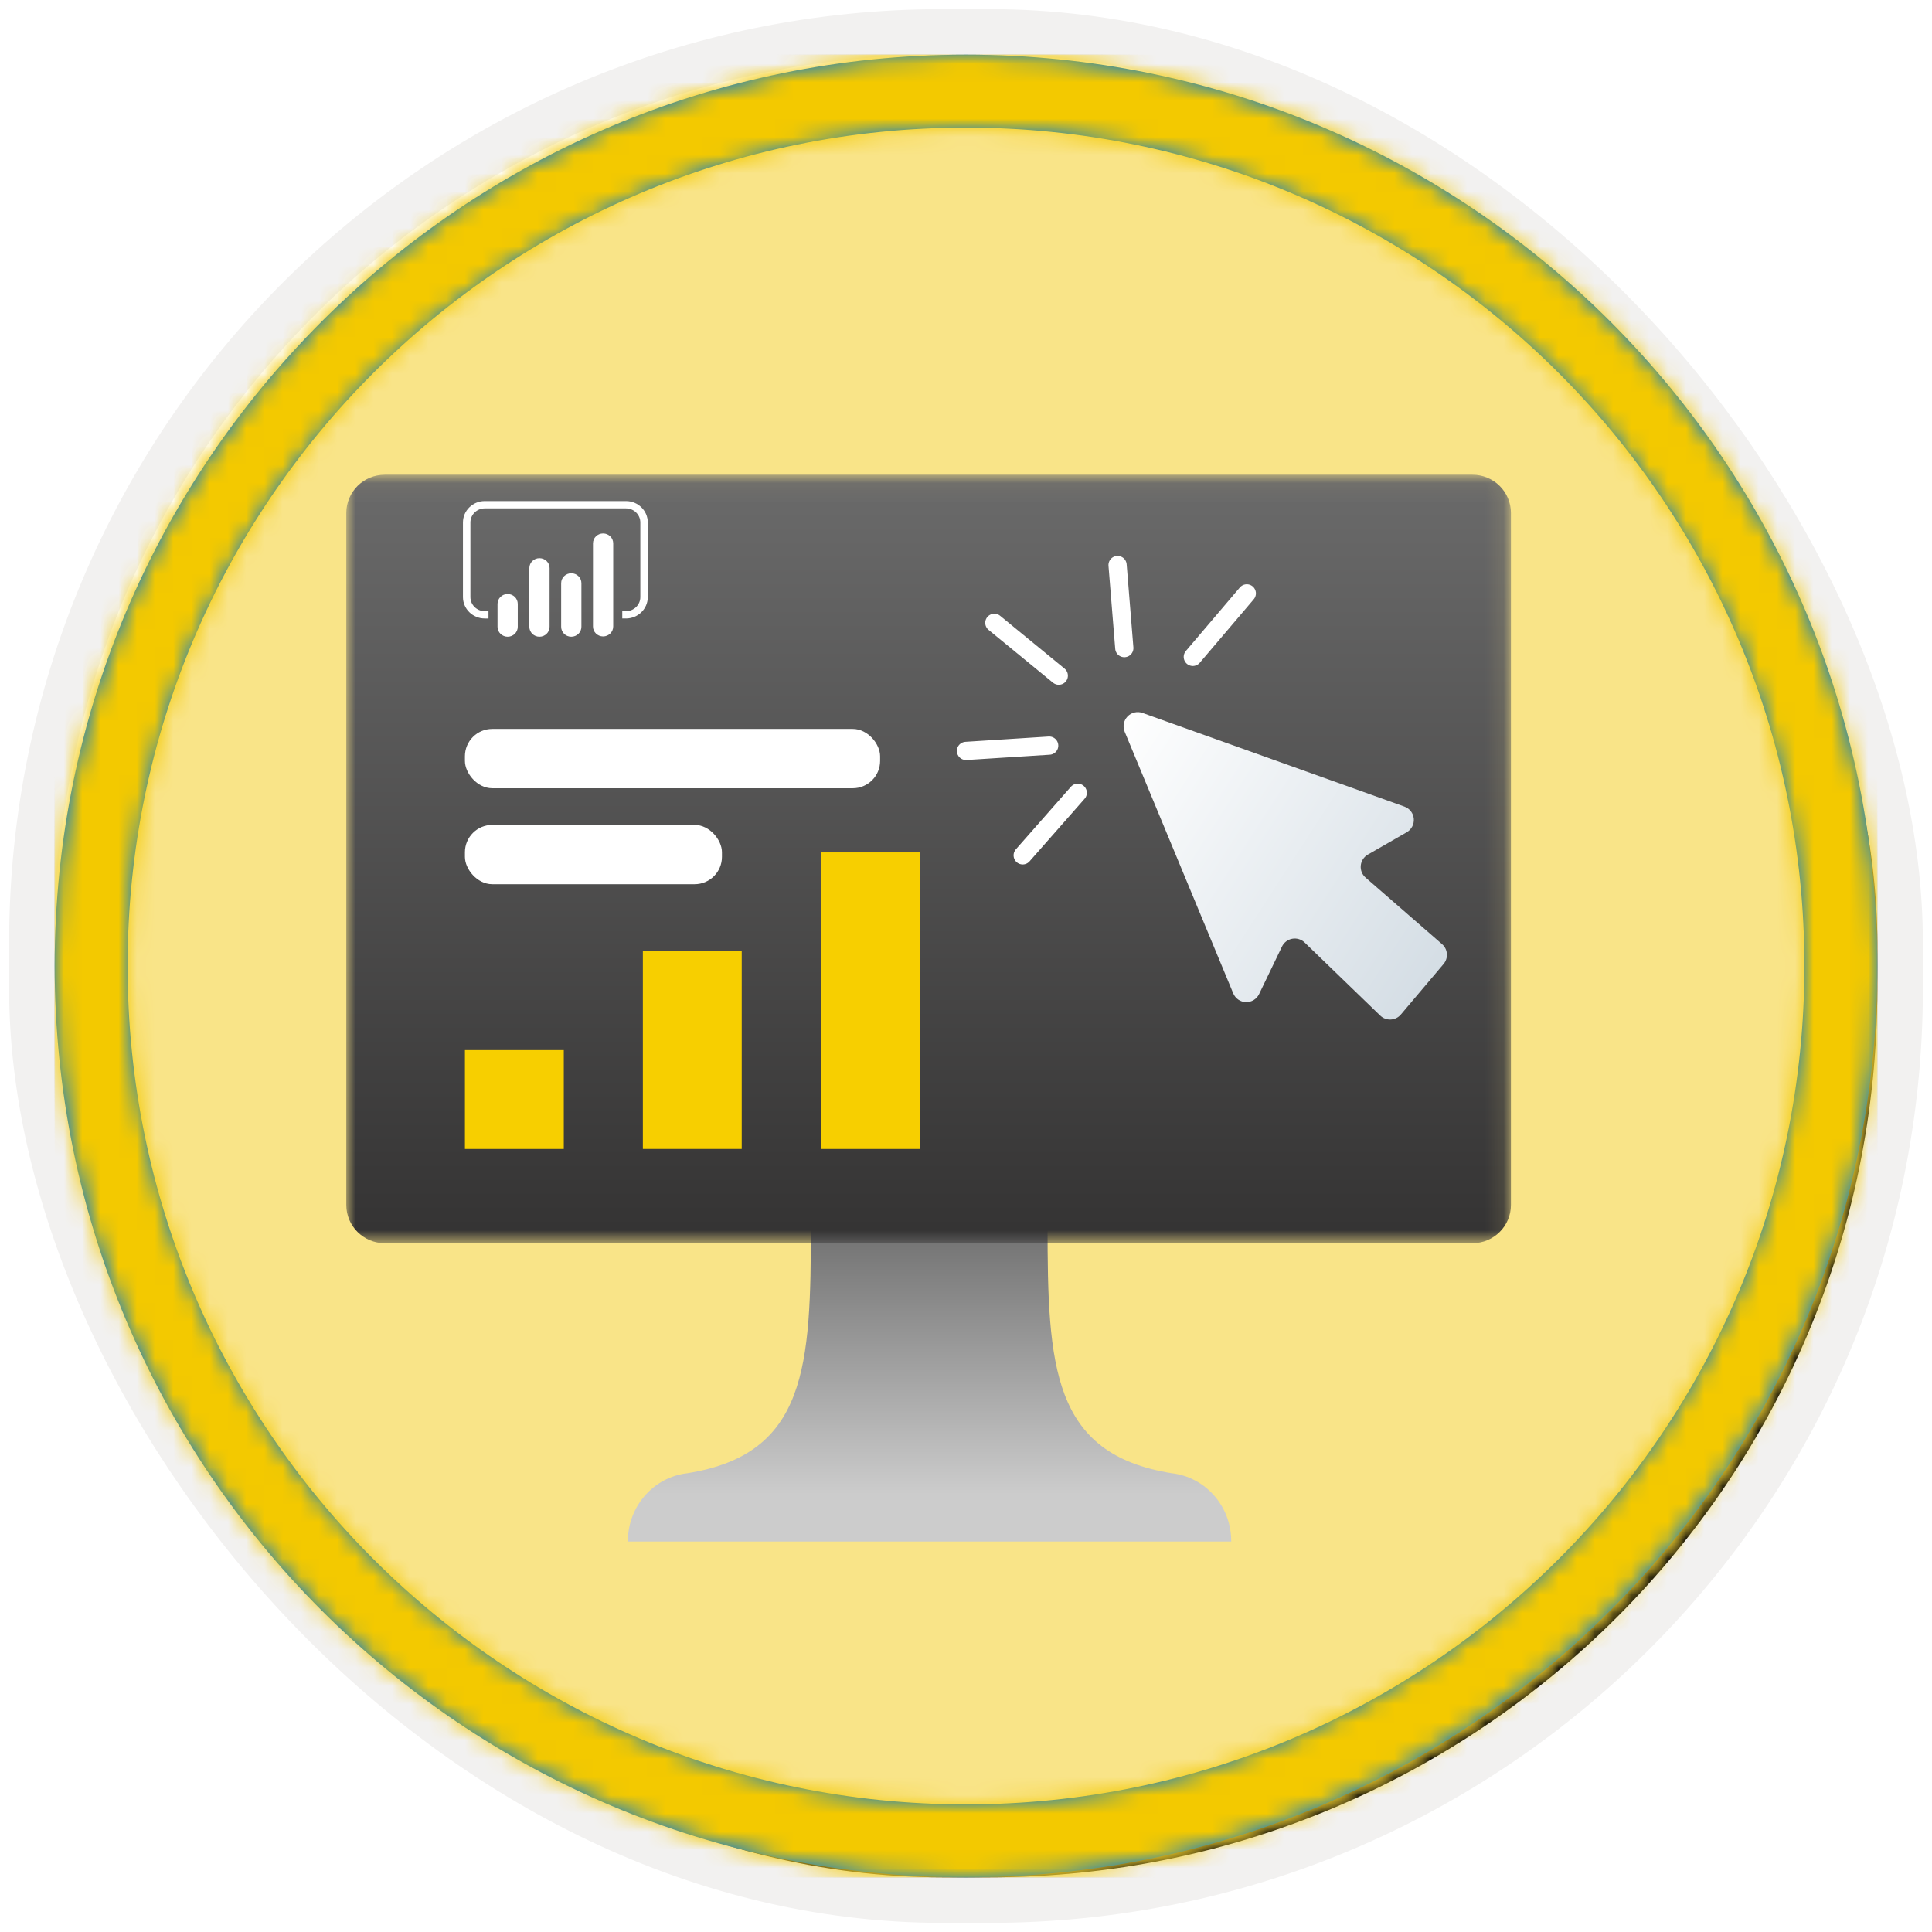 <?xml version="1.0" encoding="UTF-8"?>
<svg width="106px" height="106px" viewBox="0 0 106 106" version="1.1" xmlns="http://www.w3.org/2000/svg" xmlns:xlink="http://www.w3.org/1999/xlink">
    <title>NA/Enrich-reports-for-usability-in-Power-BI</title>
    <defs>
        <rect id="path-1" x="0" y="0" width="100" height="100" rx="50"></rect>
        <filter x="-2.8%" y="-2.8%" width="106.0%" height="106.0%" filterUnits="objectBoundingBox" id="filter-3">
            <feMorphology radius="2.5" operator="dilate" in="SourceAlpha" result="shadowSpreadOuter1"></feMorphology>
            <feOffset dx="0.5" dy="0.5" in="shadowSpreadOuter1" result="shadowOffsetOuter1"></feOffset>
            <feMorphology radius="1" operator="erode" in="SourceAlpha" result="shadowInner"></feMorphology>
            <feOffset dx="0.5" dy="0.5" in="shadowInner" result="shadowInner"></feOffset>
            <feComposite in="shadowOffsetOuter1" in2="shadowInner" operator="out" result="shadowOffsetOuter1"></feComposite>
            <feColorMatrix values="0 0 0 0 0.822   0 0 0 0 0.832   0 0 0 0 0.836  0 0 0 1 0" type="matrix" in="shadowOffsetOuter1"></feColorMatrix>
        </filter>
        <linearGradient x1="50%" y1="0%" x2="50%" y2="100%" id="linearGradient-4">
            <stop stop-color="#4E4E57" offset="0%"></stop>
            <stop stop-color="#2E2E34" offset="100%"></stop>
        </linearGradient>
        <rect id="path-5" x="0" y="0" width="100" height="100"></rect>
        <path d="M50,0 C77.614,0 100,22.386 100,50 C100,77.614 77.614,100 50,100 C22.386,100 0,77.614 0,50 C0,22.386 22.386,0 50,0 Z M50,4 C24.595,4 4,24.595 4,50 C4,75.405 24.595,96 50,96 C75.405,96 96,75.405 96,50 C96,24.595 75.405,4 50,4 Z" id="path-6"></path>
        <filter x="-18.8%" y="-20.1%" width="137.5%" height="140.3%" filterUnits="objectBoundingBox" id="filter-8">
            <feOffset dx="0" dy="2" in="SourceAlpha" result="shadowOffsetOuter1"></feOffset>
            <feGaussianBlur stdDeviation="2" in="shadowOffsetOuter1" result="shadowBlurOuter1"></feGaussianBlur>
            <feColorMatrix values="0 0 0 0 0   0 0 0 0 0   0 0 0 0 0  0 0 0 0.1 0" type="matrix" in="shadowBlurOuter1" result="shadowMatrixOuter1"></feColorMatrix>
            <feMerge>
                <feMergeNode in="shadowMatrixOuter1"></feMergeNode>
                <feMergeNode in="SourceGraphic"></feMergeNode>
            </feMerge>
        </filter>
        <linearGradient x1="50%" y1="100%" x2="50%" y2="0%" id="linearGradient-9">
            <stop stop-color="#CCCCCC" offset="15%"></stop>
            <stop stop-color="#707070" offset="100%"></stop>
        </linearGradient>
        <polygon id="path-10" points="0 0.046 63.898 0.046 63.898 42.21 0 42.21"></polygon>
        <linearGradient x1="50%" y1="0.67%" x2="50%" y2="100%" id="linearGradient-12">
            <stop stop-color="#6A6A6A" offset="0%"></stop>
            <stop stop-color="#343333" offset="100%"></stop>
        </linearGradient>
        <linearGradient x1="115.674%" y1="80.374%" x2="0.278%" y2="0%" id="linearGradient-13">
            <stop stop-color="#D0DAE2" offset="0%"></stop>
            <stop stop-color="#FFFFFF" offset="100%"></stop>
        </linearGradient>
    </defs>
    <g id="Badges" stroke="none" stroke-width="1" fill="none" fill-rule="evenodd">
        <g id="N/A-6" transform="translate(-160, -510)">
            <g id="NA/Enrich-reports-for-usability-in-Power-BI" transform="translate(160, 510)">
                <g id="Badge-Plates/Circle">
                    <g id="BG" transform="translate(3, 3)">
                        <mask id="mask-2" fill="white">
                            <use xlink:href="#path-1"></use>
                        </mask>
                        <g>
                            <use fill="black" fill-opacity="1" filter="url(#filter-3)" xlink:href="#path-1"></use>
                            <rect stroke="#F2F1F0" stroke-width="2.5" x="-1.25" y="-1.25" width="102.5" height="102.5" rx="50"></rect>
                        </g>
                        <g id="Colors/Power-BI/BG-Solid-1" mask="url(#mask-2)">
                            <rect id="Rectangle" fill="url(#linearGradient-4)" x="0" y="0" width="100" height="100"></rect>
                            <g id="Rectangle">
                                <use fill="#F2C811" xlink:href="#path-5"></use>
                                <use fill-opacity="0.501" fill="#FFFFFF" xlink:href="#path-5"></use>
                            </g>
                        </g>
                    </g>
                    <g id="Border" transform="translate(3, 3)">
                        <mask id="mask-7" fill="white">
                            <use xlink:href="#path-6"></use>
                        </mask>
                        <use id="Boarder" fill="#0078D4" fill-rule="nonzero" xlink:href="#path-6"></use>
                        <g id="Colors/Power-BI/Border" mask="url(#mask-7)" fill="#F3C900">
                            <rect id="Rectangle" x="0" y="0" width="100" height="100"></rect>
                        </g>
                    </g>
                </g>
                <g id="Group" transform="translate(19, 24)">
                    <g id="Computer-w/-data" filter="url(#filter-8)">
                        <g id="Group-17">
                            <path d="M45.278,54.828 C38.731,53.778 38.474,48.98 38.474,41.22 L25.49,41.22 C25.49,48.98 25.269,53.778 18.722,54.828 C16.85,55.039 15.437,56.657 15.448,58.576 L48.552,58.576 C48.563,56.657 47.15,55.039 45.278,54.828 Z" id="Path" fill="url(#linearGradient-9)" fill-rule="nonzero"></path>
                            <g id="Group-7">
                                <g id="Group-3">
                                    <mask id="mask-11" fill="white">
                                        <use xlink:href="#path-10"></use>
                                    </mask>
                                    <g id="Clip-2"></g>
                                    <path d="M61.782,0.046 C62.951,0.046 63.898,0.984 63.898,2.142 L63.898,40.115 C63.898,41.272 62.951,42.21 61.782,42.21 L2.116,42.21 C0.947,42.21 -9.32944606e-05,41.272 -9.32944606e-05,40.115 L-9.32944606e-05,2.142 C-9.32944606e-05,0.984 0.947,0.046 2.116,0.046 L61.782,0.046 Z" id="Fill-1" fill="url(#linearGradient-12)" mask="url(#mask-11)"></path>
                                </g>
                            </g>
                        </g>
                        <g id="Computer" transform="translate(6.508, 13.993)" fill-rule="nonzero">
                            <rect id="Rectangle" fill="#FFFFFF" x="0" y="0" width="22.78" height="3.254" rx="1.5"></rect>
                            <rect id="Rectangle" fill="#FFFFFF" x="0" y="5.266" width="14.102" height="3.254" rx="1.5"></rect>
                            <rect id="Rectangle" fill="#F7CF00" x="0" y="17.622" width="5.424" height="5.424"></rect>
                            <rect id="Rectangle" fill="#F7CF00" x="9.763" y="12.198" width="5.424" height="10.847"></rect>
                            <rect id="Rectangle" fill="#F7CF00" x="19.525" y="6.775" width="5.424" height="16.271"></rect>
                        </g>
                    </g>
                    <g id="powerbi_icon" transform="translate(6.4, 3.491)" fill="#FFFFFF" fill-rule="nonzero">
                        <path d="M8.945,6.441 L8.741,6.441 L8.741,6.041 L8.945,6.041 C9.379,6.04 9.732,5.695 9.732,5.269 L9.732,1.173 C9.732,0.747 9.379,0.401 8.945,0.401 L1.196,0.401 C0.762,0.401 0.41,0.747 0.409,1.173 L0.409,5.269 C0.41,5.695 0.762,6.04 1.196,6.041 L1.401,6.041 L1.401,6.442 L1.196,6.442 C0.536,6.441 0.001,5.916 0,5.269 L0,1.173 C0.001,0.526 0.536,0.001 1.196,0 L8.945,0 C9.605,0.001 10.141,0.526 10.141,1.173 L10.141,5.269 C10.141,5.916 9.605,6.441 8.945,6.442" id="Shape"></path>
                        <path d="M2.452,5.099 C2.599,5.099 2.74,5.156 2.845,5.258 C2.949,5.36 3.007,5.499 3.007,5.643 L3.007,6.898 C3.007,7.199 2.759,7.442 2.452,7.442 C2.305,7.442 2.164,7.385 2.059,7.283 C1.956,7.181 1.897,7.043 1.897,6.898 L1.897,5.643 C1.897,5.343 2.145,5.099 2.452,5.099 L2.452,5.099 Z" id="Shape"></path>
                        <path d="M4.198,7.442 C3.891,7.442 3.643,7.199 3.643,6.898 L3.643,3.677 C3.643,3.376 3.891,3.133 4.198,3.133 C4.505,3.133 4.753,3.376 4.753,3.677 L4.753,6.898 C4.753,7.199 4.504,7.442 4.198,7.442" id="Shape"></path>
                        <path d="M7.689,7.426 C7.383,7.426 7.134,7.182 7.134,6.882 L7.134,2.321 C7.134,2.02 7.383,1.777 7.689,1.777 C7.996,1.777 8.244,2.02 8.244,2.321 L8.244,6.882 C8.244,7.182 7.996,7.426 7.689,7.426" id="Shape"></path>
                        <path d="M5.943,7.442 C5.637,7.442 5.389,7.199 5.388,6.898 L5.388,4.505 C5.388,4.205 5.637,3.961 5.944,3.961 C6.25,3.961 6.499,4.205 6.499,4.505 L6.499,6.898 C6.499,7.199 6.25,7.442 5.944,7.442" id="Shape"></path>
                    </g>
                </g>
                <g id="Mouse-Clicker-Clipped" transform="translate(53, 31)">
                    <path d="M14.418,23.396 C14.526,23.684 14.792,23.881 15.098,23.9 C15.404,23.919 15.693,23.757 15.835,23.485 L17.181,20.923 C17.297,20.702 17.512,20.549 17.759,20.514 C18.007,20.479 18.256,20.564 18.43,20.744 L22.434,24.894 C22.583,25.049 22.79,25.135 23.005,25.132 C23.22,25.129 23.425,25.037 23.569,24.877 L26.008,22.188 C26.294,21.873 26.274,21.388 25.963,21.097 L21.897,17.302 C21.713,17.13 21.623,16.88 21.656,16.63 C21.689,16.381 21.841,16.163 22.064,16.045 L24.24,14.894 C24.508,14.752 24.669,14.467 24.653,14.163 C24.636,13.86 24.444,13.595 24.162,13.483 L9.982,7.846 C9.696,7.732 9.369,7.797 9.15,8.013 C8.93,8.228 8.858,8.553 8.966,8.841 L14.418,23.396 Z" id="path-4" fill="url(#linearGradient-13)" fill-rule="nonzero" transform="translate(17.563, 16.461) rotate(-2) translate(-17.563, -16.461) "></path>
                    <line x1="12.444" y1="5.04" x2="15.406" y2="1.556" id="Path-12" stroke="#FFFFFF" stroke-linecap="round"></line>
                    <line x1="7.02" y1="4.021" x2="9.982" y2="0.537" id="Path-12" stroke="#FFFFFF" stroke-linecap="round" transform="translate(8.501, 2.279) rotate(-45) translate(-8.501, -2.279) "></line>
                    <line x1="1.843" y1="6.363" x2="4.803" y2="2.879" id="Path-12" stroke="#FFFFFF" stroke-linecap="round" transform="translate(3.323, 4.621) rotate(-91) translate(-3.323, -4.621) "></line>
                    <line x1="0.801" y1="11.796" x2="3.763" y2="8.311" id="Path-12" stroke="#FFFFFF" stroke-linecap="round" transform="translate(2.282, 10.054) rotate(-134) translate(-2.282, -10.054) "></line>
                    <line x1="3.141" y1="15.954" x2="6.101" y2="12.469" id="Path-12" stroke="#FFFFFF" stroke-linecap="round" transform="translate(4.621, 14.212) rotate(-179) translate(-4.621, -14.212) "></line>
                </g>
            </g>
        </g>
    </g>
</svg>